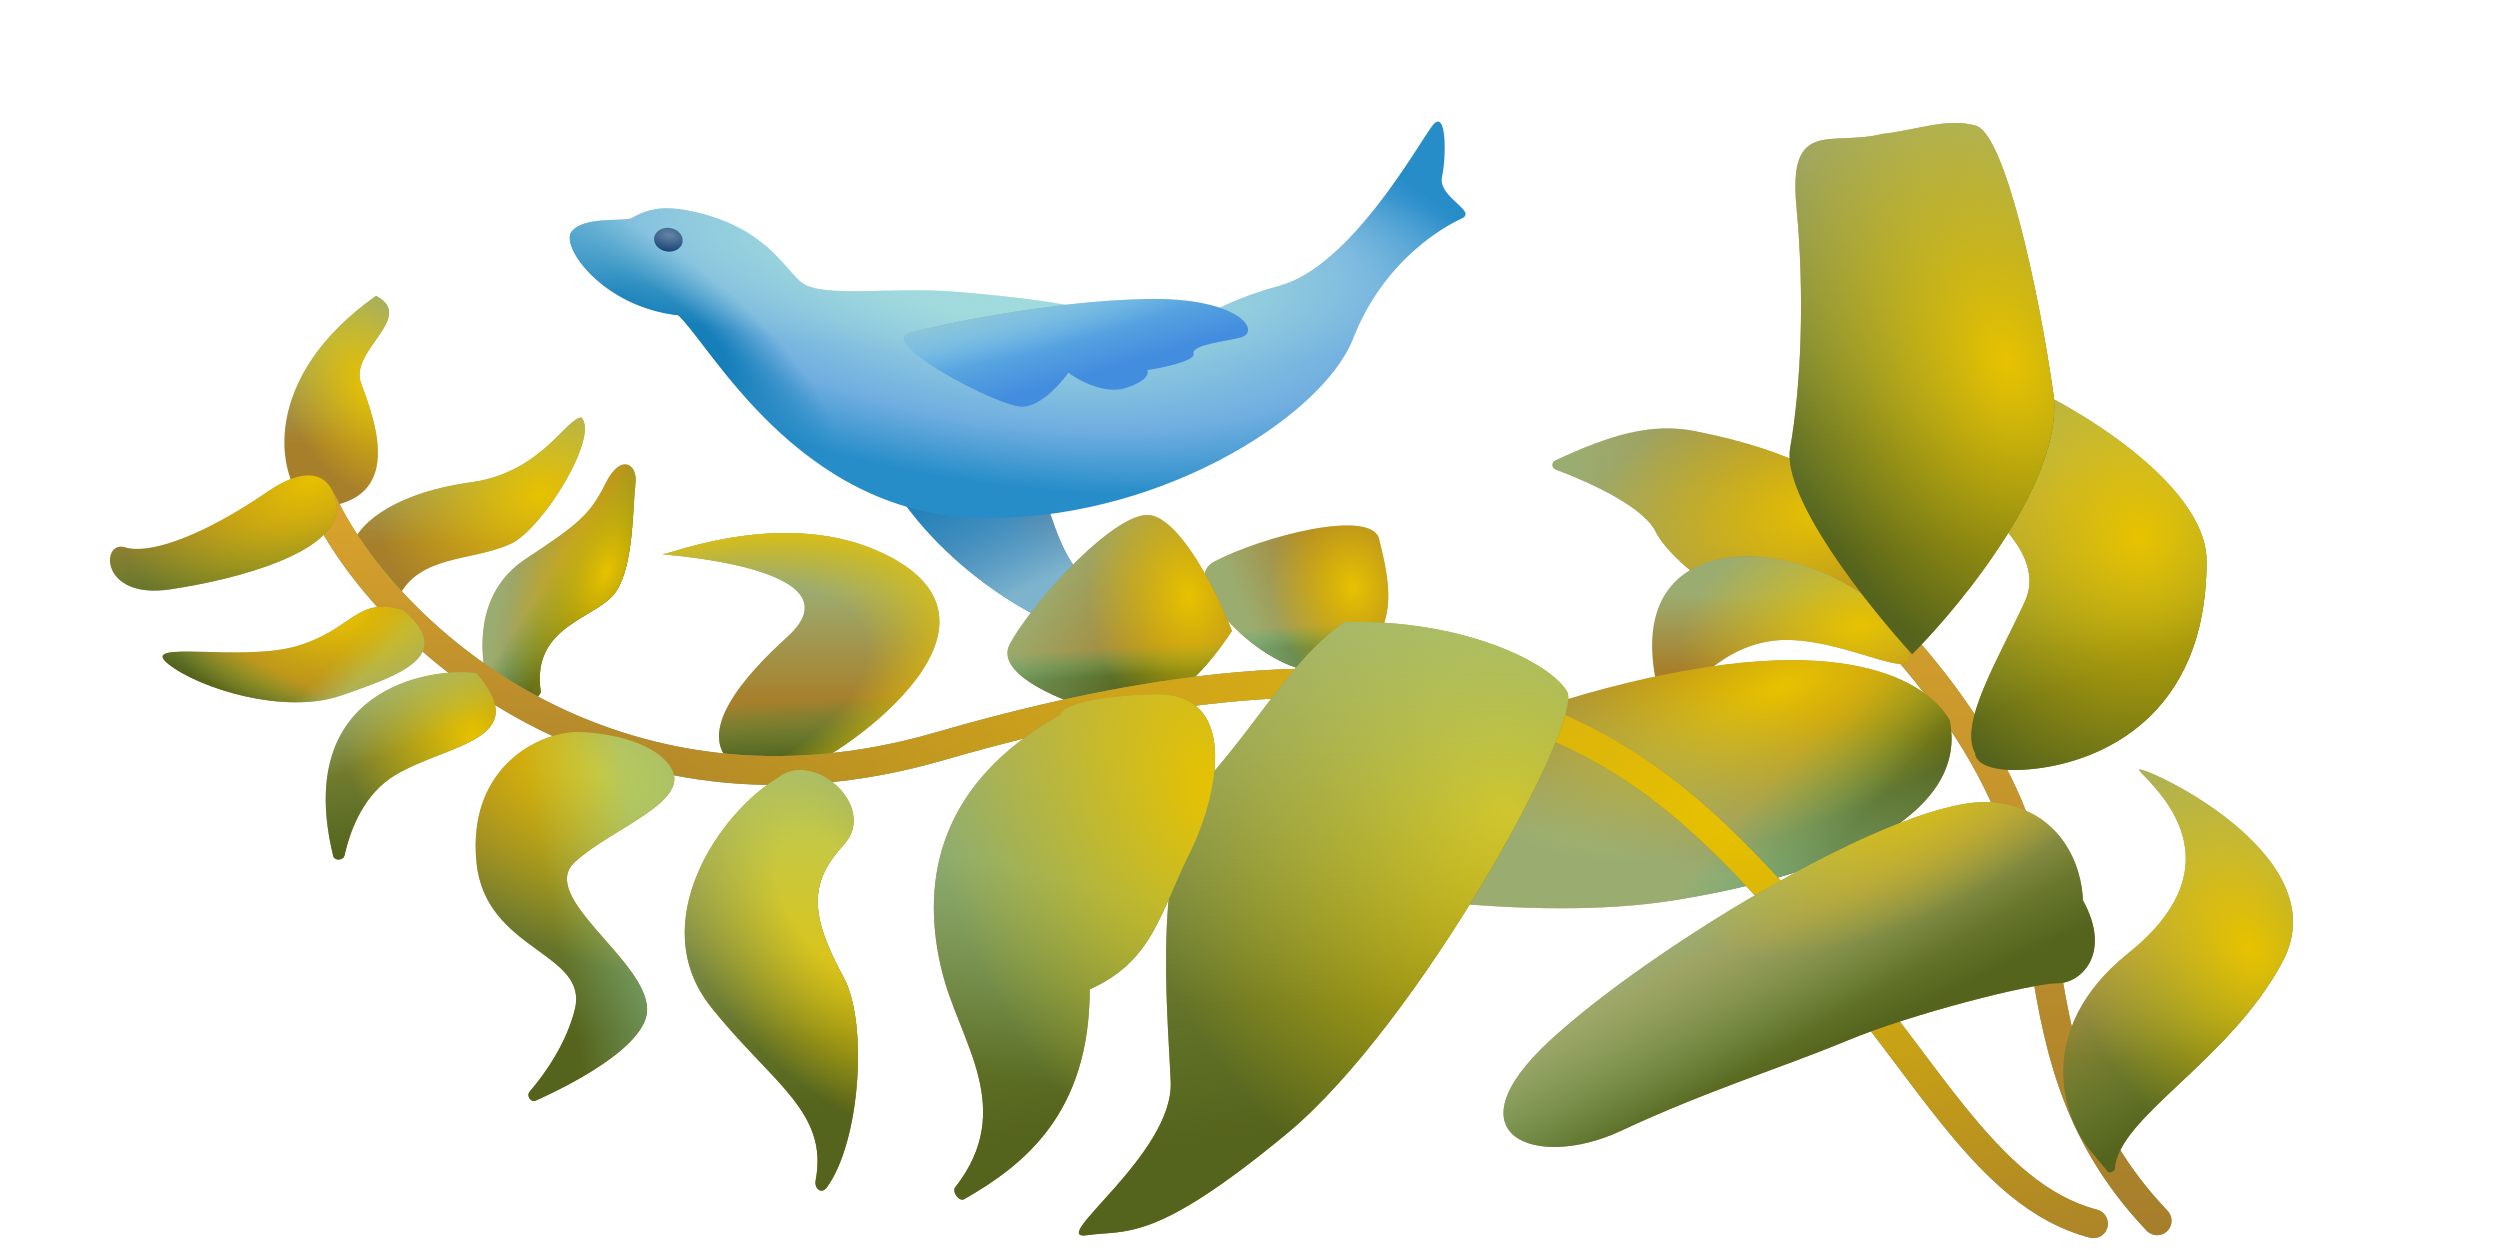 <svg viewBox="0 0 240 120" fill="none" xmlns="http://www.w3.org/2000/svg">
<path d="M107.115 61.76C112.528 62.368 108.391 58.966 105.177 56.546C102.046 54.19 101.208 50.259 100.002 46.886C95.924 48.556 88.866 47.614 85.847 46.934C91.535 55.727 101.702 61.151 107.115 61.76Z" fill="url(#paint0_linear_8078_27737)"/>
<path d="M107.115 61.76C112.528 62.368 108.391 58.966 105.177 56.546C102.046 54.19 101.208 50.259 100.002 46.886C95.924 48.556 88.866 47.614 85.847 46.934C91.535 55.727 101.702 61.151 107.115 61.76Z" fill="url(#paint1_linear_8078_27737)"/>
<path d="M93.556 49.698C76.531 49.068 68.247 33.149 65.107 30.262C57.87 29.468 53.771 23.663 54.872 22.233C55.973 20.803 59.509 21.257 60.578 20.971C62.155 20.08 63.581 19.648 66.66 20.34C73.716 21.924 75.41 26.068 77.084 27.208C79.143 28.609 85.88 27.512 91.748 28.007C96.369 28.397 105.745 29.241 109.718 31.393C114.979 32.217 114.488 29.697 122.785 27.451C129.729 25.572 136.187 13.744 137.532 12.038C138.877 10.333 138.864 15.001 138.436 16.97C138.008 18.938 141.873 20.262 140.324 20.977C138.775 21.693 132.893 24.843 129.895 32.516C126.897 40.19 110.581 50.328 93.556 49.698Z" fill="url(#paint2_radial_8078_27737)"/>
<path d="M93.556 49.698C76.531 49.068 68.247 33.149 65.107 30.262C57.87 29.468 53.771 23.663 54.872 22.233C55.973 20.803 59.509 21.257 60.578 20.971C62.155 20.08 63.581 19.648 66.66 20.34C73.716 21.924 75.41 26.068 77.084 27.208C79.143 28.609 85.88 27.512 91.748 28.007C96.369 28.397 105.745 29.241 109.718 31.393C114.979 32.217 114.488 29.697 122.785 27.451C129.729 25.572 136.187 13.744 137.532 12.038C138.877 10.333 138.864 15.001 138.436 16.97C138.008 18.938 141.873 20.262 140.324 20.977C138.775 21.693 132.893 24.843 129.895 32.516C126.897 40.19 110.581 50.328 93.556 49.698Z" fill="url(#paint3_radial_8078_27737)"/>
<path d="M93.556 49.698C76.531 49.068 68.247 33.149 65.107 30.262C57.87 29.468 53.771 23.663 54.872 22.233C55.973 20.803 59.509 21.257 60.578 20.971C62.155 20.08 63.581 19.648 66.66 20.34C73.716 21.924 75.41 26.068 77.084 27.208C79.143 28.609 85.88 27.512 91.748 28.007C96.369 28.397 105.745 29.241 109.718 31.393C114.979 32.217 114.488 29.697 122.785 27.451C129.729 25.572 136.187 13.744 137.532 12.038C138.877 10.333 138.864 15.001 138.436 16.97C138.008 18.938 141.873 20.262 140.324 20.977C138.775 21.693 132.893 24.843 129.895 32.516C126.897 40.19 110.581 50.328 93.556 49.698Z" fill="url(#paint4_radial_8078_27737)"/>
<path d="M108.082 37.243C106.066 37.885 103.563 36.535 102.563 35.78C101.841 36.824 99.961 38.941 98.219 39.051C96.042 39.189 84.096 32.888 87.355 31.962C90.613 31.035 101.251 28.869 110.138 28.703C119.025 28.538 121.089 31.823 119.14 32.388C117.886 32.753 114.362 33.077 114.585 33.95C114.763 34.649 111.7 35.295 110.146 35.53C110.299 35.834 110.099 36.601 108.082 37.243Z" fill="url(#paint5_linear_8078_27737)"/>
<path d="M108.082 37.243C106.066 37.885 103.563 36.535 102.563 35.78C101.841 36.824 99.961 38.941 98.219 39.051C96.042 39.189 84.096 32.888 87.355 31.962C90.613 31.035 101.251 28.869 110.138 28.703C119.025 28.538 121.089 31.823 119.14 32.388C117.886 32.753 114.362 33.077 114.585 33.95C114.763 34.649 111.7 35.295 110.146 35.53C110.299 35.834 110.099 36.601 108.082 37.243Z" fill="url(#paint6_radial_8078_27737)"/>
<ellipse cx="64.166" cy="23.015" rx="1.379" ry="1.137" transform="rotate(8.899 64.166 23.015)" fill="url(#paint7_radial_8078_27737)"/>
<path fill-rule="evenodd" clip-rule="evenodd" d="M171.538 51.662C171.995 51.049 172.863 50.923 173.476 51.38C176.667 53.762 181.585 58.189 186.079 63.802C190.565 69.403 194.714 76.291 196.22 83.591C196.724 86.032 197.103 88.411 197.474 90.74C198.901 99.705 200.213 107.942 208.088 116.242C208.614 116.797 208.591 117.673 208.036 118.199C207.481 118.726 206.605 118.703 206.079 118.148C197.561 109.17 196.106 99.94 194.675 90.866C194.32 88.616 193.967 86.375 193.508 84.15C192.126 77.453 188.268 70.965 183.918 65.532C179.576 60.111 174.83 55.846 171.819 53.599C171.206 53.142 171.08 52.274 171.538 51.662Z" fill="#789382"/>
<path fill-rule="evenodd" clip-rule="evenodd" d="M171.538 51.662C171.995 51.049 172.863 50.923 173.476 51.38C176.667 53.762 181.585 58.189 186.079 63.802C190.565 69.403 194.714 76.291 196.22 83.591C196.724 86.032 197.103 88.411 197.474 90.74C198.901 99.705 200.213 107.942 208.088 116.242C208.614 116.797 208.591 117.673 208.036 118.199C207.481 118.726 206.605 118.703 206.079 118.148C197.561 109.17 196.106 99.94 194.675 90.866C194.32 88.616 193.967 86.375 193.508 84.15C192.126 77.453 188.268 70.965 183.918 65.532C179.576 60.111 174.83 55.846 171.819 53.599C171.206 53.142 171.08 52.274 171.538 51.662Z" fill="url(#paint8_linear_8078_27737)"/>
<path d="M162.692 41.384C182.077 45.192 182.884 53.932 180.865 57.826C171.49 63.451 160.529 54.365 158.942 51.047C157.808 48.677 152.6 46.283 149.343 45.079C148.953 44.936 148.924 44.389 149.3 44.213C154.546 41.768 158.494 40.559 162.692 41.384Z" fill="#A77F2B"/>
<path d="M162.692 41.384C182.077 45.192 182.884 53.932 180.865 57.826C171.49 63.451 160.529 54.365 158.942 51.047C157.808 48.677 152.6 46.283 149.343 45.079C148.953 44.936 148.924 44.389 149.3 44.213C154.546 41.768 158.494 40.559 162.692 41.384Z" fill="url(#paint9_linear_8078_27737)" fill-opacity="0.55"/>
<path d="M162.692 41.384C182.077 45.192 182.884 53.932 180.865 57.826C171.49 63.451 160.529 54.365 158.942 51.047C157.808 48.677 152.6 46.283 149.343 45.079C148.953 44.936 148.924 44.389 149.3 44.213C154.546 41.768 158.494 40.559 162.692 41.384Z" fill="url(#paint10_radial_8078_27737)"/>
<path d="M159.951 68.932C153.173 49.317 173.798 50.903 181.442 59.413C187.067 67.778 178.846 61.432 171.491 61.432C165.606 61.432 161.827 66.336 159.951 68.932Z" fill="#A77F2B"/>
<path d="M159.951 68.932C153.173 49.317 173.798 50.903 181.442 59.413C187.067 67.778 178.846 61.432 171.491 61.432C165.606 61.432 161.827 66.336 159.951 68.932Z" fill="url(#paint11_linear_8078_27737)" fill-opacity="0.55"/>
<path d="M159.951 68.932C153.173 49.317 173.798 50.903 181.442 59.413C187.067 67.778 178.846 61.432 171.491 61.432C165.606 61.432 161.827 66.336 159.951 68.932Z" fill="url(#paint12_radial_8078_27737)"/>
<path d="M204.316 91.504C195.114 98.859 198.011 107.57 200.915 110.742L202.345 112.477C202.512 112.68 203.025 112.437 203.04 112.174C203.324 107.264 214.048 101.862 219.129 92.31C224.706 81.826 204.947 73.116 205.361 73.923C205.844 74.864 215.818 82.31 204.316 91.504Z" fill="#A77F2B"/>
<path d="M204.316 91.504C195.114 98.859 198.011 107.57 200.915 110.742L202.345 112.477C202.512 112.68 203.025 112.437 203.04 112.174C203.324 107.264 214.048 101.862 219.129 92.31C224.706 81.826 204.947 73.116 205.361 73.923C205.844 74.864 215.818 82.31 204.316 91.504Z" fill="url(#paint13_linear_8078_27737)"/>
<path d="M204.316 91.504C195.114 98.859 198.011 107.57 200.915 110.742L202.345 112.477C202.512 112.68 203.025 112.437 203.04 112.174C203.324 107.264 214.048 101.862 219.129 92.31C224.706 81.826 204.947 73.116 205.361 73.923C205.844 74.864 215.818 82.31 204.316 91.504Z" fill="url(#paint14_linear_8078_27737)" fill-opacity="0.55"/>
<path d="M204.316 91.504C195.114 98.859 198.011 107.57 200.915 110.742L202.345 112.477C202.512 112.68 203.025 112.437 203.04 112.174C203.324 107.264 214.048 101.862 219.129 92.31C224.706 81.826 204.947 73.116 205.361 73.923C205.844 74.864 215.818 82.31 204.316 91.504Z" fill="url(#paint15_radial_8078_27737)"/>
<path d="M194.381 57.767C191.785 63.392 188.035 69.45 189.621 72.335C189.621 73.056 190.804 74.354 195.535 73.777C201.448 73.056 211.832 69.017 211.832 53.873C211.832 46.227 198.131 38.152 191.785 35.844C186.708 33.998 180.342 35.075 177.794 35.844C177.794 35.844 177.65 38.44 182.698 42.623C187.746 46.806 196.977 52.142 194.381 57.767Z" fill="#A77F2B"/>
<path d="M194.381 57.767C191.785 63.392 188.035 69.45 189.621 72.335C189.621 73.056 190.804 74.354 195.535 73.777C201.448 73.056 211.832 69.017 211.832 53.873C211.832 46.227 198.131 38.152 191.785 35.844C186.708 33.998 180.342 35.075 177.794 35.844C177.794 35.844 177.65 38.44 182.698 42.623C187.746 46.806 196.977 52.142 194.381 57.767Z" fill="url(#paint16_linear_8078_27737)"/>
<path d="M194.381 57.767C191.785 63.392 188.035 69.45 189.621 72.335C189.621 73.056 190.804 74.354 195.535 73.777C201.448 73.056 211.832 69.017 211.832 53.873C211.832 46.227 198.131 38.152 191.785 35.844C186.708 33.998 180.342 35.075 177.794 35.844C177.794 35.844 177.65 38.44 182.698 42.623C187.746 46.806 196.977 52.142 194.381 57.767Z" fill="url(#paint17_linear_8078_27737)" fill-opacity="0.55"/>
<path d="M194.381 57.767C191.785 63.392 188.035 69.45 189.621 72.335C189.621 73.056 190.804 74.354 195.535 73.777C201.448 73.056 211.832 69.017 211.832 53.873C211.832 46.227 198.131 38.152 191.785 35.844C186.708 33.998 180.342 35.075 177.794 35.844C177.794 35.844 177.65 38.44 182.698 42.623C187.746 46.806 196.977 52.142 194.381 57.767Z" fill="url(#paint18_radial_8078_27737)"/>
<path d="M172.457 19.841C171.643 11.235 175.823 14.093 180.731 12.85C184.32 12.44 186.868 11.297 189.662 12.059C192.457 12.82 195.675 27.672 197.113 37.711C198.263 45.743 188.563 57.787 183.569 62.804C179.315 58.17 171.016 47.721 171.854 43.004C172.902 37.109 173.27 28.448 172.457 19.841Z" fill="#A77F2B"/>
<path d="M172.457 19.841C171.643 11.235 175.823 14.093 180.731 12.85C184.32 12.44 186.868 11.297 189.662 12.059C192.457 12.82 195.675 27.672 197.113 37.711C198.263 45.743 188.563 57.787 183.569 62.804C179.315 58.17 171.016 47.721 171.854 43.004C172.902 37.109 173.27 28.448 172.457 19.841Z" fill="url(#paint19_linear_8078_27737)"/>
<path d="M172.457 19.841C171.643 11.235 175.823 14.093 180.731 12.85C184.32 12.44 186.868 11.297 189.662 12.059C192.457 12.82 195.675 27.672 197.113 37.711C198.263 45.743 188.563 57.787 183.569 62.804C179.315 58.17 171.016 47.721 171.854 43.004C172.902 37.109 173.27 28.448 172.457 19.841Z" fill="url(#paint20_linear_8078_27737)" fill-opacity="0.55"/>
<path d="M172.457 19.841C171.643 11.235 175.823 14.093 180.731 12.85C184.32 12.44 186.868 11.297 189.662 12.059C192.457 12.82 195.675 27.672 197.113 37.711C198.263 45.743 188.563 57.787 183.569 62.804C179.315 58.17 171.016 47.721 171.854 43.004C172.902 37.109 173.27 28.448 172.457 19.841Z" fill="url(#paint21_radial_8078_27737)"/>
<path d="M154.118 66.092C177.248 59.992 185.128 65.584 187.161 69.142C188.94 77.53 178.011 83.63 160.727 86.427C146.899 88.663 127.683 85.495 119.804 83.63C123.532 79.818 135.614 70.972 154.118 66.092Z" fill="#A77F2B"/>
<path d="M154.118 66.092C177.248 59.992 185.128 65.584 187.161 69.142C188.94 77.53 178.011 83.63 160.727 86.427C146.899 88.663 127.683 85.495 119.804 83.63C123.532 79.818 135.614 70.972 154.118 66.092Z" fill="url(#paint22_linear_8078_27737)"/>
<path d="M154.118 66.092C177.248 59.992 185.128 65.584 187.161 69.142C188.94 77.53 178.011 83.63 160.727 86.427C146.899 88.663 127.683 85.495 119.804 83.63C123.532 79.818 135.614 70.972 154.118 66.092Z" fill="url(#paint23_radial_8078_27737)"/>
<path d="M154.118 66.092C177.248 59.992 185.128 65.584 187.161 69.142C188.94 77.53 178.011 83.63 160.727 86.427C146.899 88.663 127.683 85.495 119.804 83.63C123.532 79.818 135.614 70.972 154.118 66.092Z" fill="url(#paint24_linear_8078_27737)" fill-opacity="0.55"/>
<path d="M36.096 28.402C25.134 36.191 26.288 45.566 29.606 48.739C39.088 48.739 36.119 40.724 34.671 36.813L34.654 36.767C33.5 33.652 39.99 30.421 36.096 28.402Z" fill="#A77F2B"/>
<path d="M36.096 28.402C25.134 36.191 26.288 45.566 29.606 48.739C39.088 48.739 36.119 40.724 34.671 36.813L34.654 36.767C33.5 33.652 39.99 30.421 36.096 28.402Z" fill="url(#paint25_linear_8078_27737)" fill-opacity="0.55"/>
<path d="M36.096 28.402C25.134 36.191 26.288 45.566 29.606 48.739C39.088 48.739 36.119 40.724 34.671 36.813L34.654 36.767C33.5 33.652 39.99 30.421 36.096 28.402Z" fill="url(#paint26_radial_8078_27737)"/>
<path d="M33.894 52.2C33.663 53.239 37.068 56.72 38.222 57.393C40.24 53.21 45.289 53.931 49.039 52.2C52.039 50.816 57.548 41.96 55.818 40.085C54.375 40.085 51.981 45.364 45.289 46.287C36.923 47.441 34.182 50.902 33.894 52.2Z" fill="#A77F2B"/>
<path d="M33.894 52.2C33.663 53.239 37.068 56.72 38.222 57.393C40.24 53.21 45.289 53.931 49.039 52.2C52.039 50.816 57.548 41.96 55.818 40.085C54.375 40.085 51.981 45.364 45.289 46.287C36.923 47.441 34.182 50.902 33.894 52.2Z" fill="url(#paint27_linear_8078_27737)" fill-opacity="0.55"/>
<path d="M33.894 52.2C33.663 53.239 37.068 56.72 38.222 57.393C40.24 53.21 45.289 53.931 49.039 52.2C52.039 50.816 57.548 41.96 55.818 40.085C54.375 40.085 51.981 45.364 45.289 46.287C36.923 47.441 34.182 50.902 33.894 52.2Z" fill="url(#paint28_radial_8078_27737)"/>
<path d="M50.481 53.642C45.404 56.988 46.251 62.902 46.587 64.729C48.318 66.46 50.481 69.075 51.924 66.46C50.914 59.969 57.404 59.393 59.135 56.797C60.866 54.2 60.722 48.72 61.01 46.412C61.241 44.566 59.604 43.426 58.126 46.412C56.647 49.398 55.558 50.296 50.481 53.642Z" fill="#A77F2B"/>
<path d="M50.481 53.642C45.404 56.988 46.251 62.902 46.587 64.729C48.318 66.46 50.481 69.075 51.924 66.46C50.914 59.969 57.404 59.393 59.135 56.797C60.866 54.2 60.722 48.72 61.01 46.412C61.241 44.566 59.604 43.426 58.126 46.412C56.647 49.398 55.558 50.296 50.481 53.642Z" fill="url(#paint29_linear_8078_27737)" fill-opacity="0.55"/>
<path d="M50.481 53.642C45.404 56.988 46.251 62.902 46.587 64.729C48.318 66.46 50.481 69.075 51.924 66.46C50.914 59.969 57.404 59.393 59.135 56.797C60.866 54.2 60.722 48.72 61.01 46.412C61.241 44.566 59.604 43.426 58.126 46.412C56.647 49.398 55.558 50.296 50.481 53.642Z" fill="url(#paint30_linear_8078_27737)"/>
<path d="M50.481 53.642C45.404 56.988 46.251 62.902 46.587 64.729C48.318 66.46 50.481 69.075 51.924 66.46C50.914 59.969 57.404 59.393 59.135 56.797C60.866 54.2 60.722 48.72 61.01 46.412C61.241 44.566 59.604 43.426 58.126 46.412C56.647 49.398 55.558 50.296 50.481 53.642Z" fill="url(#paint31_radial_8078_27737)"/>
<path d="M75.578 61.142C71.361 64.954 66.635 70.373 70.385 73.402C71.203 73.931 73.53 74.816 76.299 74.123C79.76 73.258 99.376 60.277 84.953 53.21C75.578 48.616 64.328 53.21 63.607 53.21C62.886 53.21 83.078 54.364 75.578 61.142Z" fill="#A77F2B"/>
<path d="M75.578 61.142C71.361 64.954 66.635 70.373 70.385 73.402C71.203 73.931 73.53 74.816 76.299 74.123C79.76 73.258 99.376 60.277 84.953 53.21C75.578 48.616 64.328 53.21 63.607 53.21C62.886 53.21 83.078 54.364 75.578 61.142Z" fill="url(#paint32_linear_8078_27737)"/>
<path d="M75.578 61.142C71.361 64.954 66.635 70.373 70.385 73.402C71.203 73.931 73.53 74.816 76.299 74.123C79.76 73.258 99.376 60.277 84.953 53.21C75.578 48.616 64.328 53.21 63.607 53.21C62.886 53.21 83.078 54.364 75.578 61.142Z" fill="url(#paint33_linear_8078_27737)" fill-opacity="0.55"/>
<path d="M75.578 61.142C71.361 64.954 66.635 70.373 70.385 73.402C71.203 73.931 73.53 74.816 76.299 74.123C79.76 73.258 99.376 60.277 84.953 53.21C75.578 48.616 64.328 53.21 63.607 53.21C62.886 53.21 83.078 54.364 75.578 61.142Z" fill="url(#paint34_radial_8078_27737)"/>
<path d="M116.538 53.932C112.846 55.893 121.298 64.46 126.49 64.46C135.432 62.73 133.269 55.518 132.404 51.768C131.71 48.764 121.154 51.48 116.538 53.932Z" fill="#A77F2B"/>
<path d="M116.538 53.932C112.846 55.893 121.298 64.46 126.49 64.46C135.432 62.73 133.269 55.518 132.404 51.768C131.71 48.764 121.154 51.48 116.538 53.932Z" fill="url(#paint35_linear_8078_27737)"/>
<path d="M116.538 53.932C112.846 55.893 121.298 64.46 126.49 64.46C135.432 62.73 133.269 55.518 132.404 51.768C131.71 48.764 121.154 51.48 116.538 53.932Z" fill="url(#paint36_linear_8078_27737)" fill-opacity="0.55"/>
<path d="M116.538 53.932C112.846 55.893 121.298 64.46 126.49 64.46C135.432 62.73 133.269 55.518 132.404 51.768C131.71 48.764 121.154 51.48 116.538 53.932Z" fill="url(#paint37_radial_8078_27737)"/>
<path d="M96.924 61.864C95.54 64.518 101.251 67.008 104.28 67.922C106.107 67.922 110.309 67.662 112.501 66.624C114.694 65.585 117.261 62.153 118.271 60.566C116.732 56.624 112.876 48.883 109.761 49.46C105.867 50.181 98.655 58.547 96.924 61.864Z" fill="#A77F2B"/>
<path d="M96.924 61.864C95.54 64.518 101.251 67.008 104.28 67.922C106.107 67.922 110.309 67.662 112.501 66.624C114.694 65.585 117.261 62.153 118.271 60.566C116.732 56.624 112.876 48.883 109.761 49.46C105.867 50.181 98.655 58.547 96.924 61.864Z" fill="url(#paint38_linear_8078_27737)"/>
<path d="M96.924 61.864C95.54 64.518 101.251 67.008 104.28 67.922C106.107 67.922 110.309 67.662 112.501 66.624C114.694 65.585 117.261 62.153 118.271 60.566C116.732 56.624 112.876 48.883 109.761 49.46C105.867 50.181 98.655 58.547 96.924 61.864Z" fill="url(#paint39_linear_8078_27737)" fill-opacity="0.55"/>
<path d="M96.924 61.864C95.54 64.518 101.251 67.008 104.28 67.922C106.107 67.922 110.309 67.662 112.501 66.624C114.694 65.585 117.261 62.153 118.271 60.566C116.732 56.624 112.876 48.883 109.761 49.46C105.867 50.181 98.655 58.547 96.924 61.864Z" fill="url(#paint40_radial_8078_27737)"/>
<path fill-rule="evenodd" clip-rule="evenodd" d="M30.42 47.076C31.11 46.746 31.937 47.038 32.267 47.728C38.157 60.042 59.336 79.162 89.783 70.323C117.433 62.295 135.19 62.923 147.864 67.667C159.711 72.101 166.923 80.08 173.454 87.305C173.899 87.798 174.342 88.287 174.783 88.772C178.373 92.722 181.455 96.822 184.265 100.561C185.784 102.583 187.224 104.498 188.622 106.227C192.701 111.273 196.507 114.867 201.325 116.135C202.065 116.329 202.506 117.087 202.312 117.826C202.117 118.566 201.36 119.008 200.62 118.813C194.886 117.304 190.601 113.08 186.468 107.968C184.948 106.088 183.457 104.101 181.914 102.046C179.166 98.386 176.256 94.51 172.733 90.635C172.309 90.168 171.884 89.698 171.459 89.228C164.884 81.961 158.088 74.45 146.893 70.26C134.99 65.805 117.896 65.045 90.555 72.982C58.509 82.286 36.099 62.157 29.769 48.923C29.439 48.233 29.73 47.406 30.42 47.076Z" fill="#789382"/>
<path fill-rule="evenodd" clip-rule="evenodd" d="M30.42 47.076C31.11 46.746 31.937 47.038 32.267 47.728C38.157 60.042 59.336 79.162 89.783 70.323C117.433 62.295 135.19 62.923 147.864 67.667C159.711 72.101 166.923 80.08 173.454 87.305C173.899 87.798 174.342 88.287 174.783 88.772C178.373 92.722 181.455 96.822 184.265 100.561C185.784 102.583 187.224 104.498 188.622 106.227C192.701 111.273 196.507 114.867 201.325 116.135C202.065 116.329 202.506 117.087 202.312 117.826C202.117 118.566 201.36 119.008 200.62 118.813C194.886 117.304 190.601 113.08 186.468 107.968C184.948 106.088 183.457 104.101 181.914 102.046C179.166 98.386 176.256 94.51 172.733 90.635C172.309 90.168 171.884 89.698 171.459 89.228C164.884 81.961 158.088 74.45 146.893 70.26C134.99 65.805 117.896 65.045 90.555 72.982C58.509 82.286 36.099 62.157 29.769 48.923C29.439 48.233 29.73 47.406 30.42 47.076Z" fill="url(#paint41_linear_8078_27737)"/>
<path fill-rule="evenodd" clip-rule="evenodd" d="M30.42 47.076C31.11 46.746 31.937 47.038 32.267 47.728C38.157 60.042 59.336 79.162 89.783 70.323C117.433 62.295 135.19 62.923 147.864 67.667C159.711 72.101 166.923 80.08 173.454 87.305C173.899 87.798 174.342 88.287 174.783 88.772C178.373 92.722 181.455 96.822 184.265 100.561C185.784 102.583 187.224 104.498 188.622 106.227C192.701 111.273 196.507 114.867 201.325 116.135C202.065 116.329 202.506 117.087 202.312 117.826C202.117 118.566 201.36 119.008 200.62 118.813C194.886 117.304 190.601 113.08 186.468 107.968C184.948 106.088 183.457 104.101 181.914 102.046C179.166 98.386 176.256 94.51 172.733 90.635C172.309 90.168 171.884 89.698 171.459 89.228C164.884 81.961 158.088 74.45 146.893 70.26C134.99 65.805 117.896 65.045 90.555 72.982C58.509 82.286 36.099 62.157 29.769 48.923C29.439 48.233 29.73 47.406 30.42 47.076Z" fill="url(#paint42_radial_8078_27737)"/>
<path d="M150.433 66.375C148.766 63.598 140.435 59.432 129.049 59.71C124.051 63.32 121.551 68.319 115.997 74.706C110.443 81.093 112.109 96.922 112.387 103.865C112.665 110.808 100.446 119.139 104.333 118.583C108.221 118.028 110.721 119.417 123.495 108.864C136.27 98.311 152.099 69.152 150.433 66.375Z" fill="#A77F2B"/>
<path d="M150.433 66.375C148.766 63.598 140.435 59.432 129.049 59.71C124.051 63.32 121.551 68.319 115.997 74.706C110.443 81.093 112.109 96.922 112.387 103.865C112.665 110.808 100.446 119.139 104.333 118.583C108.221 118.028 110.721 119.417 123.495 108.864C136.27 98.311 152.099 69.152 150.433 66.375Z" fill="url(#paint43_linear_8078_27737)"/>
<path d="M150.433 66.375C148.766 63.598 140.435 59.432 129.049 59.71C124.051 63.32 121.551 68.319 115.997 74.706C110.443 81.093 112.109 96.922 112.387 103.865C112.665 110.808 100.446 119.139 104.333 118.583C108.221 118.028 110.721 119.417 123.495 108.864C136.27 98.311 152.099 69.152 150.433 66.375Z" fill="url(#paint44_radial_8078_27737)"/>
<path d="M150.433 66.375C148.766 63.598 140.435 59.432 129.049 59.71C124.051 63.32 121.551 68.319 115.997 74.706C110.443 81.093 112.109 96.922 112.387 103.865C112.665 110.808 100.446 119.139 104.333 118.583C108.221 118.028 110.721 119.417 123.495 108.864C136.27 98.311 152.099 69.152 150.433 66.375Z" fill="url(#paint45_linear_8078_27737)" fill-opacity="0.55"/>
<path d="M90.447 93.314C88.503 85.538 89.336 75.541 101.833 68.599C101.833 68.043 103.61 66.877 110.719 66.655C119.606 66.377 116.437 77.435 114.33 81.65C111.275 87.76 110.719 92.202 104.61 94.98C104.61 106.852 98.344 111.82 92.564 115.121C92.077 115.399 91.36 114.42 91.705 113.978C97.605 106.415 92.137 100.075 90.447 93.314Z" fill="#A77F2B"/>
<path d="M90.447 93.314C88.503 85.538 89.336 75.541 101.833 68.599C101.833 68.043 103.61 66.877 110.719 66.655C119.606 66.377 116.437 77.435 114.33 81.65C111.275 87.76 110.719 92.202 104.61 94.98C104.61 106.852 98.344 111.82 92.564 115.121C92.077 115.399 91.36 114.42 91.705 113.978C97.605 106.415 92.137 100.075 90.447 93.314Z" fill="url(#paint46_linear_8078_27737)"/>
<path d="M90.447 93.314C88.503 85.538 89.336 75.541 101.833 68.599C101.833 68.043 103.61 66.877 110.719 66.655C119.606 66.377 116.437 77.435 114.33 81.65C111.275 87.76 110.719 92.202 104.61 94.98C104.61 106.852 98.344 111.82 92.564 115.121C92.077 115.399 91.36 114.42 91.705 113.978C97.605 106.415 92.137 100.075 90.447 93.314Z" fill="url(#paint47_linear_8078_27737)" fill-opacity="0.55"/>
<path d="M90.447 93.314C88.503 85.538 89.336 75.541 101.833 68.599C101.833 68.043 103.61 66.877 110.719 66.655C119.606 66.377 116.437 77.435 114.33 81.65C111.275 87.76 110.719 92.202 104.61 94.98C104.61 106.852 98.344 111.82 92.564 115.121C92.077 115.399 91.36 114.42 91.705 113.978C97.605 106.415 92.137 100.075 90.447 93.314Z" fill="url(#paint48_radial_8078_27737)"/>
<path d="M68.231 96.646C61.844 88.592 69.064 78.04 74.618 74.707C78.105 71.839 84.338 77.484 81.005 81.094C77.673 84.704 77.673 87.759 81.005 93.869C83.315 98.103 82.636 109.524 79.369 114.004C78.879 114.677 78.145 114.131 78.301 113.313C79.569 106.676 74.014 103.938 68.231 96.646Z" fill="#A77F2B"/>
<path d="M68.231 96.646C61.844 88.592 69.064 78.04 74.618 74.707C78.105 71.839 84.338 77.484 81.005 81.094C77.673 84.704 77.673 87.759 81.005 93.869C83.315 98.103 82.636 109.524 79.369 114.004C78.879 114.677 78.145 114.131 78.301 113.313C79.569 106.676 74.014 103.938 68.231 96.646Z" fill="url(#paint49_linear_8078_27737)"/>
<path d="M68.231 96.646C61.844 88.592 69.064 78.04 74.618 74.707C78.105 71.839 84.338 77.484 81.005 81.094C77.673 84.704 77.673 87.759 81.005 93.869C83.315 98.103 82.636 109.524 79.369 114.004C78.879 114.677 78.145 114.131 78.301 113.313C79.569 106.676 74.014 103.938 68.231 96.646Z" fill="url(#paint50_radial_8078_27737)"/>
<path d="M68.231 96.646C61.844 88.592 69.064 78.04 74.618 74.707C78.105 71.839 84.338 77.484 81.005 81.094C77.673 84.704 77.673 87.759 81.005 93.869C83.315 98.103 82.636 109.524 79.369 114.004C78.879 114.677 78.145 114.131 78.301 113.313C79.569 106.676 74.014 103.938 68.231 96.646Z" fill="url(#paint51_linear_8078_27737)" fill-opacity="0.55"/>
<path d="M45.737 82.759C44.904 74.15 51.013 70.54 55.179 70.263C57.493 70.263 62.566 70.929 64.343 73.595C66.564 76.927 58.789 79.427 55.179 82.759C51.57 86.092 62.121 92.201 62.121 96.922C62.121 100.097 55.972 103.625 51.428 105.659C50.959 105.869 50.508 105.196 50.843 104.805C52.466 102.906 54.396 100.052 55.179 96.922C56.568 91.368 46.57 91.368 45.737 82.759Z" fill="#A77F2B"/>
<path d="M45.737 82.759C44.904 74.15 51.013 70.54 55.179 70.263C57.493 70.263 62.566 70.929 64.343 73.595C66.564 76.927 58.789 79.427 55.179 82.759C51.57 86.092 62.121 92.201 62.121 96.922C62.121 100.097 55.972 103.625 51.428 105.659C50.959 105.869 50.508 105.196 50.843 104.805C52.466 102.906 54.396 100.052 55.179 96.922C56.568 91.368 46.57 91.368 45.737 82.759Z" fill="url(#paint52_linear_8078_27737)"/>
<path d="M45.737 82.759C44.904 74.15 51.013 70.54 55.179 70.263C57.493 70.263 62.566 70.929 64.343 73.595C66.564 76.927 58.789 79.427 55.179 82.759C51.57 86.092 62.121 92.201 62.121 96.922C62.121 100.097 55.972 103.625 51.428 105.659C50.959 105.869 50.508 105.196 50.843 104.805C52.466 102.906 54.396 100.052 55.179 96.922C56.568 91.368 46.57 91.368 45.737 82.759Z" fill="url(#paint53_radial_8078_27737)"/>
<path d="M45.737 82.759C44.904 74.15 51.013 70.54 55.179 70.263C57.493 70.263 62.566 70.929 64.343 73.595C66.564 76.927 58.789 79.427 55.179 82.759C51.57 86.092 62.121 92.201 62.121 96.922C62.121 100.097 55.972 103.625 51.428 105.659C50.959 105.869 50.508 105.196 50.843 104.805C52.466 102.906 54.396 100.052 55.179 96.922C56.568 91.368 46.57 91.368 45.737 82.759Z" fill="url(#paint54_linear_8078_27737)" fill-opacity="0.55"/>
<path d="M31.988 82.174C28.074 66.115 41.198 64.057 45.722 64.605C51.347 71.096 42.982 71.384 37.934 74.413C35.043 76.147 33.655 79.463 33.082 82.107C32.972 82.615 32.111 82.679 31.988 82.174Z" fill="#A77F2B"/>
<path d="M31.988 82.174C28.074 66.115 41.198 64.057 45.722 64.605C51.347 71.096 42.982 71.384 37.934 74.413C35.043 76.147 33.655 79.463 33.082 82.107C32.972 82.615 32.111 82.679 31.988 82.174Z" fill="url(#paint55_linear_8078_27737)"/>
<path d="M31.988 82.174C28.074 66.115 41.198 64.057 45.722 64.605C51.347 71.096 42.982 71.384 37.934 74.413C35.043 76.147 33.655 79.463 33.082 82.107C32.972 82.615 32.111 82.679 31.988 82.174Z" fill="url(#paint56_radial_8078_27737)"/>
<path d="M31.988 82.174C28.074 66.115 41.198 64.057 45.722 64.605C51.347 71.096 42.982 71.384 37.934 74.413C35.043 76.147 33.655 79.463 33.082 82.107C32.972 82.615 32.111 82.679 31.988 82.174Z" fill="url(#paint57_linear_8078_27737)" fill-opacity="0.55"/>
<path d="M28.559 62.008C33.896 60.422 34.184 57.249 38.655 58.547C43.992 63.018 38.078 64.893 32.742 66.768C27.405 68.643 19.145 66.131 16.155 63.739C13.165 61.347 23.223 63.595 28.559 62.008Z" fill="#A77F2B"/>
<path d="M28.559 62.008C33.896 60.422 34.184 57.249 38.655 58.547C43.992 63.018 38.078 64.893 32.742 66.768C27.405 68.643 19.145 66.131 16.155 63.739C13.165 61.347 23.223 63.595 28.559 62.008Z" fill="url(#paint58_linear_8078_27737)"/>
<path d="M28.559 62.008C33.896 60.422 34.184 57.249 38.655 58.547C43.992 63.018 38.078 64.893 32.742 66.768C27.405 68.643 19.145 66.131 16.155 63.739C13.165 61.347 23.223 63.595 28.559 62.008Z" fill="url(#paint59_linear_8078_27737)" fill-opacity="0.55"/>
<path d="M28.559 62.008C33.896 60.422 34.184 57.249 38.655 58.547C43.992 63.018 38.078 64.893 32.742 66.768C27.405 68.643 19.145 66.131 16.155 63.739C13.165 61.347 23.223 63.595 28.559 62.008Z" fill="url(#paint60_radial_8078_27737)"/>
<path d="M25.692 47.205C30.769 43.743 32.231 46.82 32.327 48.791C32.327 52.974 23.096 55.57 16.317 56.58C9.539 57.589 9.683 51.82 11.991 52.541C14.298 53.262 19.346 51.531 25.692 47.205Z" fill="#A77F2B"/>
<path d="M25.692 47.205C30.769 43.743 32.231 46.82 32.327 48.791C32.327 52.974 23.096 55.57 16.317 56.58C9.539 57.589 9.683 51.82 11.991 52.541C14.298 53.262 19.346 51.531 25.692 47.205Z" fill="url(#paint61_linear_8078_27737)"/>
<path d="M25.692 47.205C30.769 43.743 32.231 46.82 32.327 48.791C32.327 52.974 23.096 55.57 16.317 56.58C9.539 57.589 9.683 51.82 11.991 52.541C14.298 53.262 19.346 51.531 25.692 47.205Z" fill="url(#paint62_radial_8078_27737)"/>
<path d="M191.228 77.021C197.938 77.631 199.872 83.198 199.957 86.418C202.821 91.617 199.687 94.388 197.591 94.388C194.976 94.388 183.424 97.355 177.324 99.897C171.223 102.439 163.758 104.741 155.624 108.553C147.49 112.366 138.867 109.048 148.78 99.897C158.693 90.747 182.84 76.259 191.228 77.021Z" fill="#A77F2B"/>
<path d="M191.228 77.021C197.938 77.631 199.872 83.198 199.957 86.418C202.821 91.617 199.687 94.388 197.591 94.388C194.976 94.388 183.424 97.355 177.324 99.897C171.223 102.439 163.758 104.741 155.624 108.553C147.49 112.366 138.867 109.048 148.78 99.897C158.693 90.747 182.84 76.259 191.228 77.021Z" fill="url(#paint63_linear_8078_27737)"/>
<path d="M191.228 77.021C197.938 77.631 199.872 83.198 199.957 86.418C202.821 91.617 199.687 94.388 197.591 94.388C194.976 94.388 183.424 97.355 177.324 99.897C171.223 102.439 163.758 104.741 155.624 108.553C147.49 112.366 138.867 109.048 148.78 99.897C158.693 90.747 182.84 76.259 191.228 77.021Z" fill="url(#paint64_linear_8078_27737)" fill-opacity="0.55"/>
<path d="M191.228 77.021C197.938 77.631 199.872 83.198 199.957 86.418C202.821 91.617 199.687 94.388 197.591 94.388C194.976 94.388 183.424 97.355 177.324 99.897C171.223 102.439 163.758 104.741 155.624 108.553C147.49 112.366 138.867 109.048 148.78 99.897C158.693 90.747 182.84 76.259 191.228 77.021Z" fill="url(#paint65_radial_8078_27737)"/>
<defs>
<linearGradient id="paint0_linear_8078_27737" x1="105.31" y1="55.337" x2="100.492" y2="57.816" gradientUnits="userSpaceOnUse">
<stop stop-color="#3C698A"/>
<stop offset="1" stop-color="#167FBA"/>
</linearGradient>
<linearGradient id="paint1_linear_8078_27737" x1="92.019" y1="42.692" x2="98.798" y2="56.394" gradientUnits="userSpaceOnUse">
<stop stop-color="#477BB0" stop-opacity="0"/>
<stop offset="1" stop-color="#7DB3CD"/>
</linearGradient>
<radialGradient id="paint2_radial_8078_27737" cx="0" cy="0" r="1" gradientUnits="userSpaceOnUse" gradientTransform="translate(96.975 26.251) rotate(97.814) scale(23.882 58.554)">
<stop offset="0.205" stop-color="#A1DADD"/>
<stop offset="0.605" stop-color="#70AEE0"/>
<stop offset="0.848" stop-color="#278DC8"/>
</radialGradient>
<radialGradient id="paint3_radial_8078_27737" cx="0" cy="0" r="1" gradientUnits="userSpaceOnUse" gradientTransform="translate(64.552 31.532) rotate(-51.082) scale(6.148 19.31)">
<stop offset="0.348" stop-color="#167FBA"/>
<stop offset="1" stop-color="#167FBA" stop-opacity="0"/>
</radialGradient>
<radialGradient id="paint4_radial_8078_27737" cx="0" cy="0" r="1" gradientUnits="userSpaceOnUse" gradientTransform="translate(90.323 22.575) rotate(94.814) scale(13.284 63.356)">
<stop stop-color="#A1DADD"/>
<stop offset="0.87" stop-color="#A1DADD" stop-opacity="0"/>
</radialGradient>
<linearGradient id="paint5_linear_8078_27737" x1="102.395" y1="29.614" x2="104.266" y2="36.014" gradientUnits="userSpaceOnUse">
<stop stop-color="#67B4E0"/>
<stop offset="1" stop-color="#438DDF"/>
</linearGradient>
<radialGradient id="paint6_radial_8078_27737" cx="0" cy="0" r="1" gradientUnits="userSpaceOnUse" gradientTransform="translate(88.847 29.711) rotate(79.303) scale(9.908 53.058)">
<stop offset="0.135" stop-color="#8FC7D5"/>
<stop offset="0.625" stop-color="#8FC9F0" stop-opacity="0"/>
</radialGradient>
<radialGradient id="paint7_radial_8078_27737" cx="0" cy="0" r="1" gradientUnits="userSpaceOnUse" gradientTransform="translate(64.166 22.556) rotate(90) scale(1.597 2.846)">
<stop stop-color="#6585A7"/>
<stop offset="1" stop-color="#184475"/>
</radialGradient>
<linearGradient id="paint8_linear_8078_27737" x1="189.865" y1="52.49" x2="189.865" y2="117.195" gradientUnits="userSpaceOnUse">
<stop stop-color="#D7A12C"/>
<stop offset="1" stop-color="#A77F2B"/>
</linearGradient>
<linearGradient id="paint9_linear_8078_27737" x1="151.442" y1="44.712" x2="179.423" y2="50.374" gradientUnits="userSpaceOnUse">
<stop stop-color="#92D1A9"/>
<stop offset="1" stop-color="#92D1A9" stop-opacity="0"/>
</linearGradient>
<radialGradient id="paint10_radial_8078_27737" cx="0" cy="0" r="1" gradientUnits="userSpaceOnUse" gradientTransform="translate(175.239 49.011) rotate(170.232) scale(23.538 13.348)">
<stop stop-color="#E7C200"/>
<stop offset="1" stop-color="#E7C200" stop-opacity="0"/>
</radialGradient>
<linearGradient id="paint11_linear_8078_27737" x1="170.955" y1="56.992" x2="170.955" y2="68.932" gradientUnits="userSpaceOnUse">
<stop stop-color="#92D1A9"/>
<stop offset="0.607" stop-color="#92D1A9" stop-opacity="0"/>
</linearGradient>
<radialGradient id="paint12_radial_8078_27737" cx="0" cy="0" r="1" gradientUnits="userSpaceOnUse" gradientTransform="translate(178.579 60.028) rotate(168.963) scale(17.504 11.156)">
<stop stop-color="#E7C200"/>
<stop offset="1" stop-color="#E7C200" stop-opacity="0"/>
</radialGradient>
<linearGradient id="paint13_linear_8078_27737" x1="207.516" y1="89.517" x2="218.683" y2="107.724" gradientUnits="userSpaceOnUse">
<stop stop-color="#2A8A46" stop-opacity="0"/>
<stop offset="0.73" stop-color="#55641C"/>
</linearGradient>
<linearGradient id="paint14_linear_8078_27737" x1="209.238" y1="83.076" x2="209.238" y2="113.601" gradientUnits="userSpaceOnUse">
<stop stop-color="#92D1A9"/>
<stop offset="0.607" stop-color="#92D1A9" stop-opacity="0"/>
</linearGradient>
<radialGradient id="paint15_radial_8078_27737" cx="0" cy="0" r="1" gradientUnits="userSpaceOnUse" gradientTransform="translate(215.942 90.837) rotate(150.443) scale(17.367 25.276)">
<stop stop-color="#E7C200"/>
<stop offset="1" stop-color="#E7C200" stop-opacity="0"/>
</radialGradient>
<linearGradient id="paint16_linear_8078_27737" x1="192.115" y1="50.192" x2="200.402" y2="71.683" gradientUnits="userSpaceOnUse">
<stop stop-color="#2A8A46" stop-opacity="0"/>
<stop offset="0.73" stop-color="#55641C"/>
</linearGradient>
<linearGradient id="paint17_linear_8078_27737" x1="194.813" y1="43.846" x2="194.813" y2="73.921" gradientUnits="userSpaceOnUse">
<stop stop-color="#92D1A9"/>
<stop offset="0.607" stop-color="#92D1A9" stop-opacity="0"/>
</linearGradient>
<radialGradient id="paint18_radial_8078_27737" cx="0" cy="0" r="1" gradientUnits="userSpaceOnUse" gradientTransform="translate(205.32 51.492) rotate(160.378) scale(25.135 26.967)">
<stop stop-color="#E7C200"/>
<stop offset="1" stop-color="#E7C200" stop-opacity="0"/>
</radialGradient>
<linearGradient id="paint19_linear_8078_27737" x1="173.051" y1="12.99" x2="174.208" y2="54.246" gradientUnits="userSpaceOnUse">
<stop stop-color="#2A8A46" stop-opacity="0"/>
<stop offset="0.964" stop-color="#55641C"/>
</linearGradient>
<linearGradient id="paint20_linear_8078_27737" x1="187.773" y1="11.693" x2="178.834" y2="61.963" gradientUnits="userSpaceOnUse">
<stop stop-color="#92D1A9"/>
<stop offset="0.622" stop-color="#92D1A9" stop-opacity="0"/>
</linearGradient>
<radialGradient id="paint21_radial_8078_27737" cx="0" cy="0" r="1" gradientUnits="userSpaceOnUse" gradientTransform="translate(192.634 34.666) rotate(161.034) scale(22.703 32.686)">
<stop stop-color="#E7C200"/>
<stop offset="1" stop-color="#E7C200" stop-opacity="0"/>
</radialGradient>
<linearGradient id="paint22_linear_8078_27737" x1="166.442" y1="79.039" x2="172.837" y2="84.865" gradientUnits="userSpaceOnUse">
<stop stop-color="#2A8A46" stop-opacity="0"/>
<stop offset="1" stop-color="#55641C"/>
</linearGradient>
<radialGradient id="paint23_radial_8078_27737" cx="0" cy="0" r="1" gradientUnits="userSpaceOnUse" gradientTransform="translate(171.16 65.879) rotate(159.365) scale(44.741 19.551)">
<stop stop-color="#E7C200"/>
<stop offset="0.692" stop-color="#E7C200" stop-opacity="0"/>
</radialGradient>
<linearGradient id="paint24_linear_8078_27737" x1="160.672" y1="83.077" x2="164.711" y2="66.058" gradientUnits="userSpaceOnUse">
<stop stop-color="#92D1A9"/>
<stop offset="1" stop-color="#92D1A9" stop-opacity="0"/>
</linearGradient>
<linearGradient id="paint25_linear_8078_27737" x1="32.328" y1="33.094" x2="32.328" y2="48.739" gradientUnits="userSpaceOnUse">
<stop stop-color="#92D1A9"/>
<stop offset="0.607" stop-color="#92D1A9" stop-opacity="0"/>
</linearGradient>
<radialGradient id="paint26_radial_8078_27737" cx="0" cy="0" r="1" gradientUnits="userSpaceOnUse" gradientTransform="translate(35.431 37.072) rotate(147.879) scale(8.258 12.613)">
<stop stop-color="#E7C200"/>
<stop offset="1" stop-color="#E7C200" stop-opacity="0"/>
</radialGradient>
<linearGradient id="paint27_linear_8078_27737" x1="45.015" y1="44.078" x2="45.015" y2="57.393" gradientUnits="userSpaceOnUse">
<stop stop-color="#92D1A9"/>
<stop offset="0.607" stop-color="#92D1A9" stop-opacity="0"/>
</linearGradient>
<radialGradient id="paint28_radial_8078_27737" cx="0" cy="0" r="1" gradientUnits="userSpaceOnUse" gradientTransform="translate(51.887 47.463) rotate(166.434) scale(15.93 12.321)">
<stop stop-color="#E7C200"/>
<stop offset="1" stop-color="#E7C200" stop-opacity="0"/>
</radialGradient>
<linearGradient id="paint29_linear_8078_27737" x1="48.432" y1="53.661" x2="56.98" y2="55.037" gradientUnits="userSpaceOnUse">
<stop stop-color="#92D1A9"/>
<stop offset="1" stop-color="#92D1A9" stop-opacity="0"/>
</linearGradient>
<linearGradient id="paint30_linear_8078_27737" x1="50.626" y1="58.557" x2="55.674" y2="61.874" gradientUnits="userSpaceOnUse">
<stop stop-color="#2A8A46" stop-opacity="0"/>
<stop offset="0.73" stop-color="#55641C"/>
</linearGradient>
<radialGradient id="paint31_radial_8078_27737" cx="0" cy="0" r="1" gradientUnits="userSpaceOnUse" gradientTransform="translate(58.214 54.928) rotate(-158.76) scale(8.296 16.248)">
<stop stop-color="#E7C200"/>
<stop offset="1" stop-color="#E7C200" stop-opacity="0"/>
</radialGradient>
<linearGradient id="paint32_linear_8078_27737" x1="78.895" y1="67.067" x2="79.318" y2="74.557" gradientUnits="userSpaceOnUse">
<stop stop-color="#2A8A46" stop-opacity="0"/>
<stop offset="0.73" stop-color="#55641C"/>
</linearGradient>
<linearGradient id="paint33_linear_8078_27737" x1="76.885" y1="56.523" x2="76.885" y2="74.377" gradientUnits="userSpaceOnUse">
<stop stop-color="#92D1A9"/>
<stop offset="0.607" stop-color="#92D1A9" stop-opacity="0"/>
</linearGradient>
<radialGradient id="paint34_radial_8078_27737" cx="0" cy="0" r="1" gradientUnits="userSpaceOnUse" gradientTransform="translate(61.876 67.499) rotate(-16.958) scale(33.626 15.204)">
<stop offset="0.658" stop-color="#E7C200" stop-opacity="0"/>
<stop offset="1" stop-color="#E7C200"/>
</radialGradient>
<linearGradient id="paint35_linear_8078_27737" x1="125.786" y1="60.046" x2="126.018" y2="64.571" gradientUnits="userSpaceOnUse">
<stop stop-color="#2A8A46" stop-opacity="0"/>
<stop offset="0.449" stop-color="#55641C"/>
</linearGradient>
<linearGradient id="paint36_linear_8078_27737" x1="118.167" y1="55.614" x2="128.673" y2="51.172" gradientUnits="userSpaceOnUse">
<stop stop-color="#92D1A9"/>
<stop offset="0.791" stop-color="#92D1A9" stop-opacity="0"/>
</linearGradient>
<radialGradient id="paint37_radial_8078_27737" cx="0" cy="0" r="1" gradientUnits="userSpaceOnUse" gradientTransform="translate(129.898 56.42) rotate(172.602) scale(8.021 10.04)">
<stop stop-color="#E7C200"/>
<stop offset="1" stop-color="#E7C200" stop-opacity="0"/>
</radialGradient>
<linearGradient id="paint38_linear_8078_27737" x1="109.121" y1="62.097" x2="109.451" y2="68.065" gradientUnits="userSpaceOnUse">
<stop stop-color="#2A8A46" stop-opacity="0"/>
<stop offset="0.449" stop-color="#55641C"/>
</linearGradient>
<linearGradient id="paint39_linear_8078_27737" x1="99.809" y1="56.25" x2="110.771" y2="63.173" gradientUnits="userSpaceOnUse">
<stop stop-color="#92D1A9"/>
<stop offset="1" stop-color="#92D1A9" stop-opacity="0"/>
</linearGradient>
<radialGradient id="paint40_radial_8078_27737" cx="0" cy="0" r="1" gradientUnits="userSpaceOnUse" gradientTransform="translate(114.146 57.313) rotate(172.021) scale(9.817 13.229)">
<stop stop-color="#E7C200"/>
<stop offset="1" stop-color="#E7C200" stop-opacity="0"/>
</radialGradient>
<linearGradient id="paint41_linear_8078_27737" x1="118.846" y1="53.356" x2="117.98" y2="81.336" gradientUnits="userSpaceOnUse">
<stop stop-color="#D7A12C"/>
<stop offset="1" stop-color="#A77F2B"/>
</linearGradient>
<radialGradient id="paint42_radial_8078_27737" cx="0" cy="0" r="1" gradientUnits="userSpaceOnUse" gradientTransform="translate(168.457 77.804) rotate(172.802) scale(119.151 50.238)">
<stop stop-color="#E7C200"/>
<stop offset="1" stop-color="#E7C200" stop-opacity="0"/>
</radialGradient>
<linearGradient id="paint43_linear_8078_27737" x1="103.569" y1="64.143" x2="110.474" y2="111.773" gradientUnits="userSpaceOnUse">
<stop stop-color="#2A8A46" stop-opacity="0"/>
<stop offset="0.964" stop-color="#55641C"/>
</linearGradient>
<radialGradient id="paint44_radial_8078_27737" cx="0" cy="0" r="1" gradientUnits="userSpaceOnUse" gradientTransform="translate(144.52 77.585) rotate(161.376) scale(36.224 41.528)">
<stop stop-color="#E7C200"/>
<stop offset="1" stop-color="#E7C200" stop-opacity="0"/>
</radialGradient>
<linearGradient id="paint45_linear_8078_27737" x1="127.061" y1="59.697" x2="127.061" y2="118.61" gradientUnits="userSpaceOnUse">
<stop stop-color="#92D1A9"/>
<stop offset="0.622" stop-color="#92D1A9" stop-opacity="0"/>
</linearGradient>
<linearGradient id="paint46_linear_8078_27737" x1="88.225" y1="70.485" x2="96.543" y2="110.72" gradientUnits="userSpaceOnUse">
<stop stop-color="#2A8A46" stop-opacity="0"/>
<stop offset="0.964" stop-color="#55641C"/>
</linearGradient>
<linearGradient id="paint47_linear_8078_27737" x1="109.327" y1="85.962" x2="102.437" y2="117.475" gradientUnits="userSpaceOnUse">
<stop stop-color="#92D1A9"/>
<stop offset="0.622" stop-color="#92D1A9" stop-opacity="0"/>
</linearGradient>
<radialGradient id="paint48_radial_8078_27737" cx="0" cy="0" r="1" gradientUnits="userSpaceOnUse" gradientTransform="translate(116.649 75.866) rotate(164.118) scale(27.407 40.535)">
<stop stop-color="#E7C200"/>
<stop offset="1" stop-color="#E7C200" stop-opacity="0"/>
</radialGradient>
<linearGradient id="paint49_linear_8078_27737" x1="65.731" y1="77.062" x2="75.092" y2="108.633" gradientUnits="userSpaceOnUse">
<stop stop-color="#2A8A46" stop-opacity="0"/>
<stop offset="0.964" stop-color="#55641C"/>
</linearGradient>
<radialGradient id="paint50_radial_8078_27737" cx="0" cy="0" r="1" gradientUnits="userSpaceOnUse" gradientTransform="translate(79.872 86.556) rotate(145.423) scale(14.396 25.483)">
<stop offset="0.287" stop-color="#E7C200"/>
<stop offset="1" stop-color="#E7C200" stop-opacity="0"/>
</radialGradient>
<linearGradient id="paint51_linear_8078_27737" x1="73.843" y1="73.922" x2="73.843" y2="115.53" gradientUnits="userSpaceOnUse">
<stop stop-color="#92D1A9"/>
<stop offset="0.622" stop-color="#92D1A9" stop-opacity="0"/>
</linearGradient>
<linearGradient id="paint52_linear_8078_27737" x1="45.66" y1="73.008" x2="51.975" y2="101.646" gradientUnits="userSpaceOnUse">
<stop stop-color="#2A8A46" stop-opacity="0"/>
<stop offset="0.964" stop-color="#55641C"/>
</linearGradient>
<radialGradient id="paint53_radial_8078_27737" cx="0" cy="0" r="1" gradientUnits="userSpaceOnUse" gradientTransform="translate(57.692 74.134) rotate(123.124) scale(17.097 26.291)">
<stop stop-color="#E7C200"/>
<stop offset="1" stop-color="#E7C200" stop-opacity="0"/>
</radialGradient>
<linearGradient id="paint54_linear_8078_27737" x1="60.577" y1="77.019" x2="45.66" y2="79.903" gradientUnits="userSpaceOnUse">
<stop stop-color="#92D1A9"/>
<stop offset="0.622" stop-color="#92D1A9" stop-opacity="0"/>
</linearGradient>
<linearGradient id="paint55_linear_8078_27737" x1="31.269" y1="66.058" x2="33.622" y2="82.452" gradientUnits="userSpaceOnUse">
<stop stop-color="#2A8A46" stop-opacity="0"/>
<stop offset="0.964" stop-color="#55641C"/>
</linearGradient>
<radialGradient id="paint56_radial_8078_27737" cx="0" cy="0" r="1" gradientUnits="userSpaceOnUse" gradientTransform="translate(45.498 70.683) rotate(161.547) scale(12.574 14.302)">
<stop stop-color="#E7C200"/>
<stop offset="1" stop-color="#E7C200" stop-opacity="0"/>
</radialGradient>
<linearGradient id="paint57_linear_8078_27737" x1="39.432" y1="64.529" x2="47.595" y2="84.797" gradientUnits="userSpaceOnUse">
<stop stop-color="#92D1A9"/>
<stop offset="0.303" stop-color="#92D1A9" stop-opacity="0"/>
</linearGradient>
<linearGradient id="paint58_linear_8078_27737" x1="22.501" y1="61.154" x2="20.194" y2="65.769" gradientUnits="userSpaceOnUse">
<stop offset="0.205" stop-color="#2A8A46" stop-opacity="0"/>
<stop offset="0.964" stop-color="#55641C"/>
</linearGradient>
<linearGradient id="paint59_linear_8078_27737" x1="36.78" y1="62.832" x2="33.174" y2="59.423" gradientUnits="userSpaceOnUse">
<stop stop-color="#92D1A9"/>
<stop offset="0.622" stop-color="#92D1A9" stop-opacity="0"/>
</linearGradient>
<radialGradient id="paint60_radial_8078_27737" cx="0" cy="0" r="1" gradientUnits="userSpaceOnUse" gradientTransform="translate(33.03 59.135) rotate(170.287) scale(16.242 9.38)">
<stop stop-color="#E7C200"/>
<stop offset="1" stop-color="#E7C200" stop-opacity="0"/>
</radialGradient>
<linearGradient id="paint61_linear_8078_27737" x1="16.025" y1="47.409" x2="16.931" y2="60.368" gradientUnits="userSpaceOnUse">
<stop offset="0.205" stop-color="#2A8A46" stop-opacity="0"/>
<stop offset="0.964" stop-color="#55641C"/>
</linearGradient>
<radialGradient id="paint62_radial_8078_27737" cx="0" cy="0" r="1" gradientUnits="userSpaceOnUse" gradientTransform="translate(30.262 45.639) rotate(153.492) scale(19.538 11.631)">
<stop stop-color="#E7C200"/>
<stop offset="1" stop-color="#E7C200" stop-opacity="0"/>
</radialGradient>
<linearGradient id="paint63_linear_8078_27737" x1="168.221" y1="90.009" x2="175.967" y2="105.96" gradientUnits="userSpaceOnUse">
<stop stop-color="#2A8A46" stop-opacity="0"/>
<stop offset="0.73" stop-color="#55641C"/>
</linearGradient>
<linearGradient id="paint64_linear_8078_27737" x1="160.96" y1="90.576" x2="172.721" y2="110.108" gradientUnits="userSpaceOnUse">
<stop stop-color="#92D1A9"/>
<stop offset="0.607" stop-color="#92D1A9" stop-opacity="0"/>
</linearGradient>
<radialGradient id="paint65_radial_8078_27737" cx="0" cy="0" r="1" gradientUnits="userSpaceOnUse" gradientTransform="translate(185.191 74.134) rotate(149.329) scale(47.502 20.962)">
<stop stop-color="#E7C200"/>
<stop offset="0.588" stop-color="#E7C200" stop-opacity="0"/>
</radialGradient>
</defs>
</svg>
